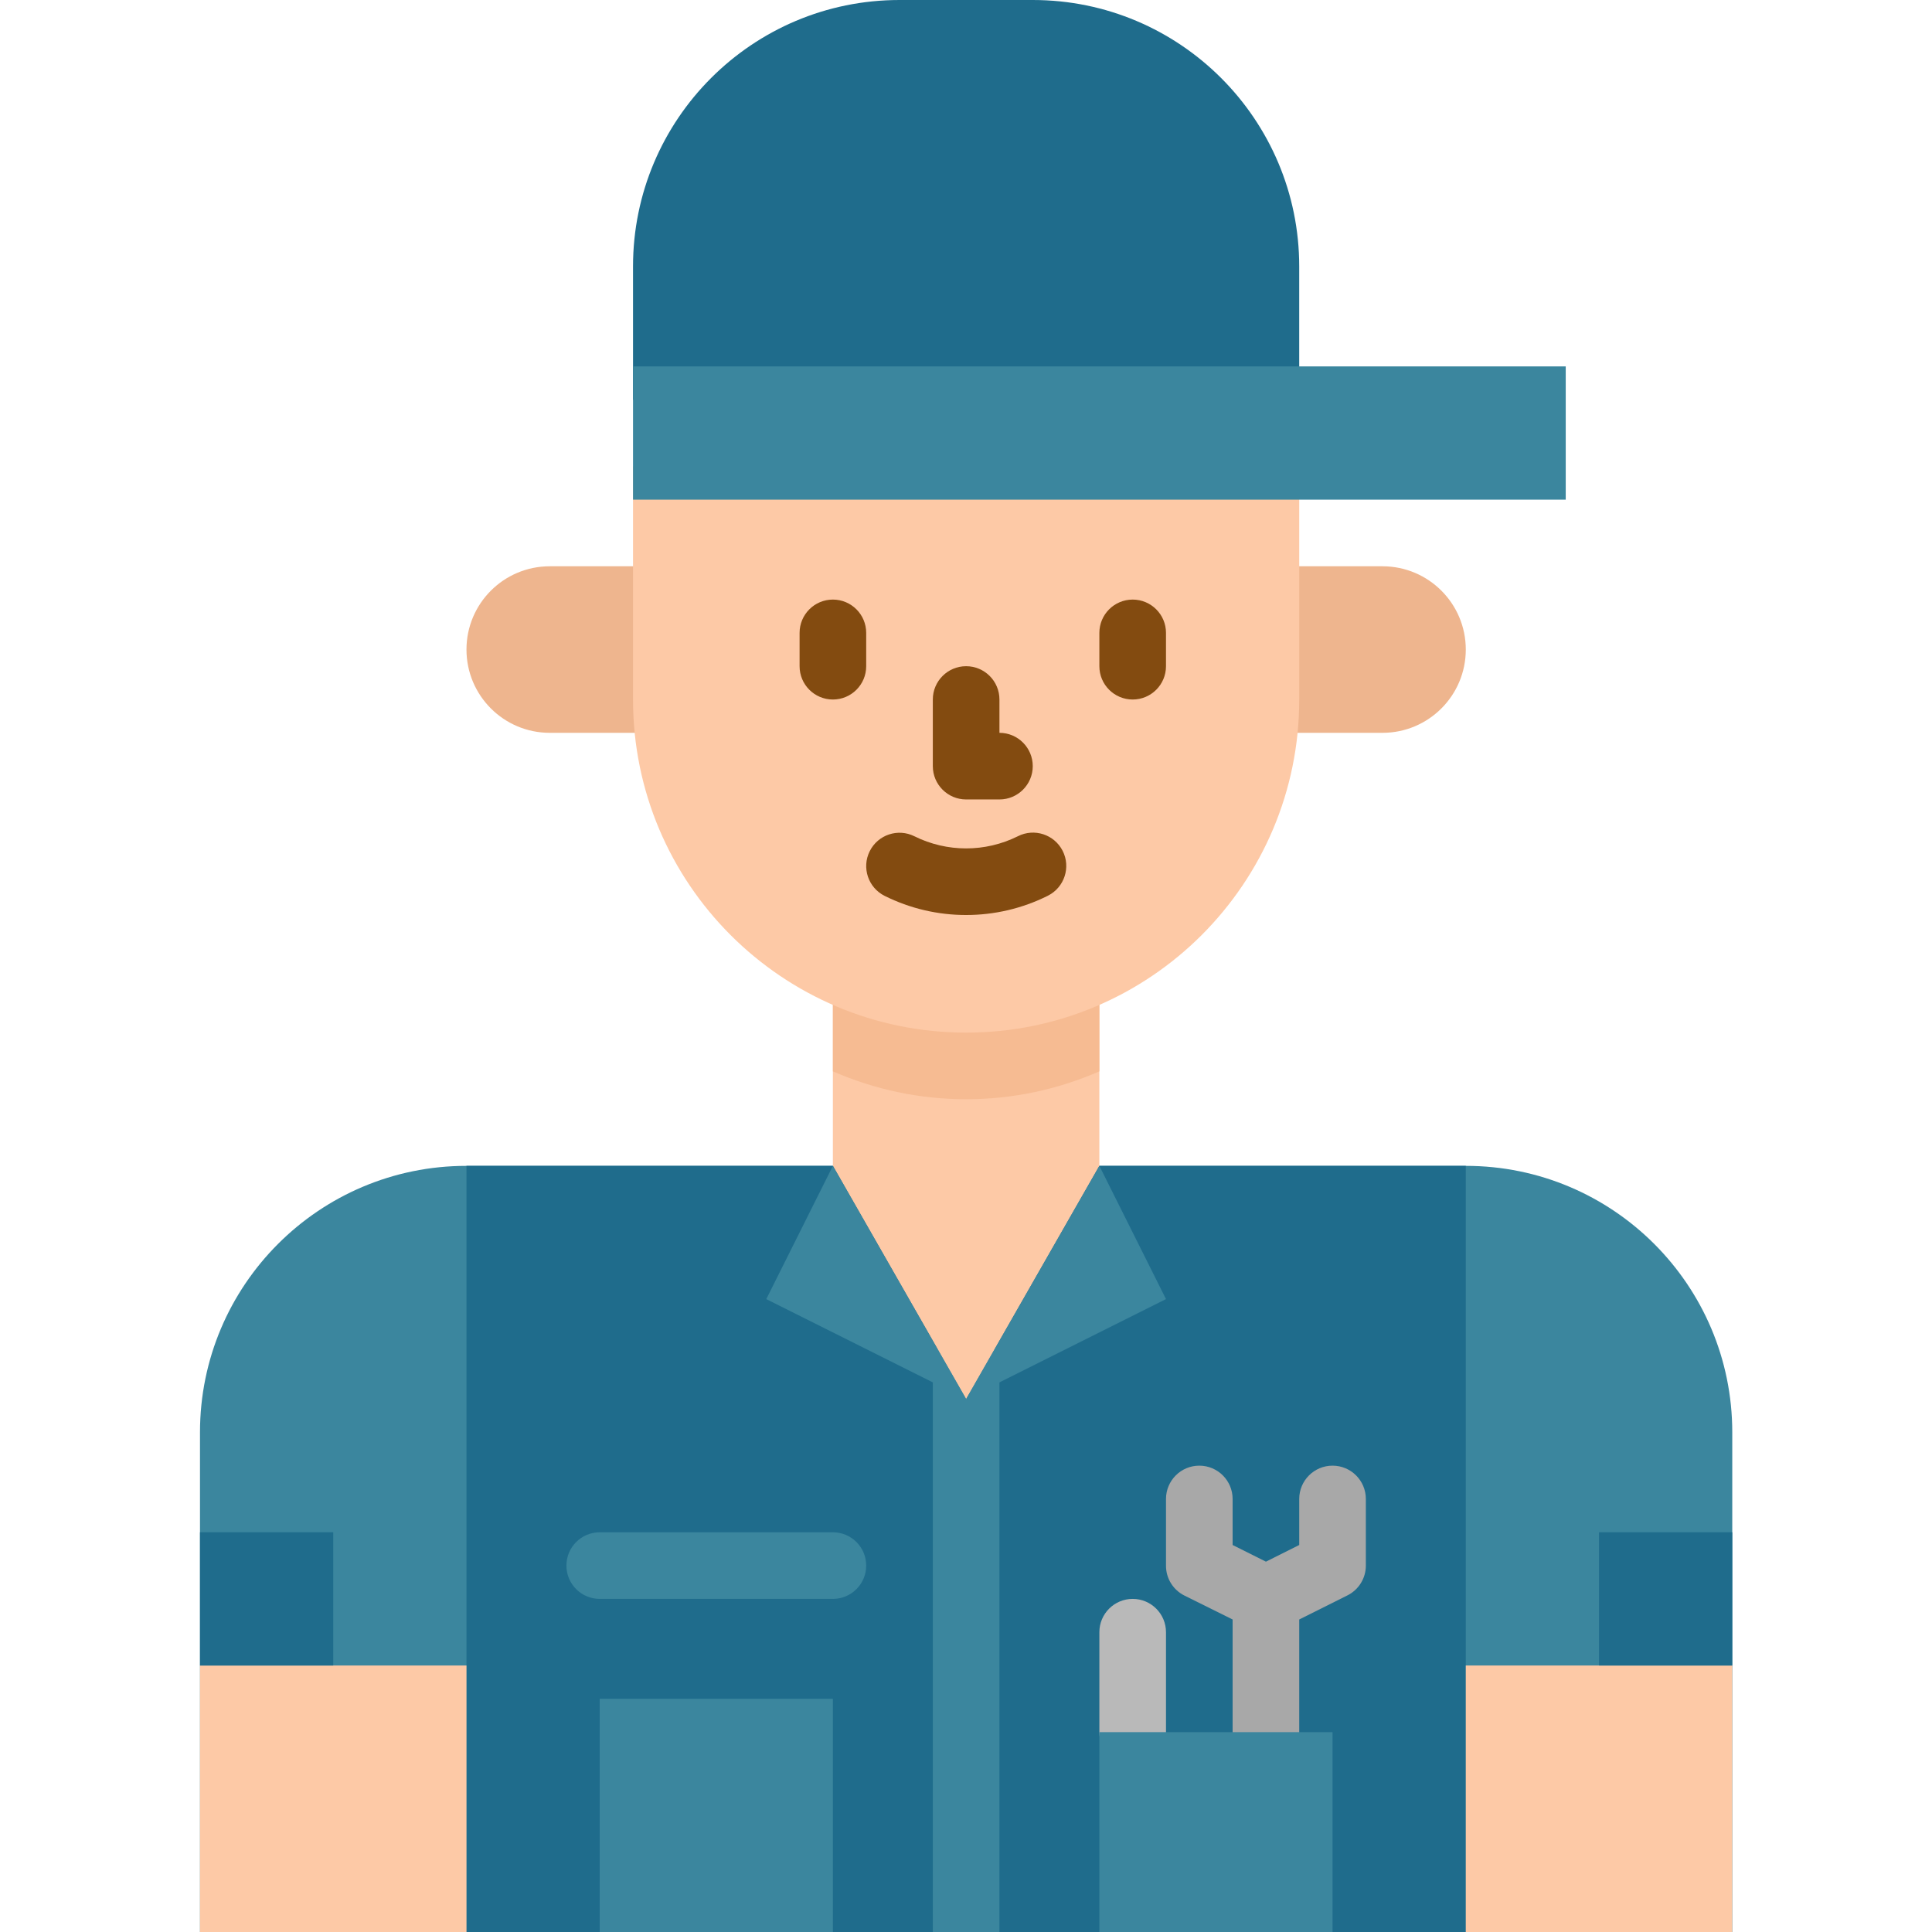 <svg height="512pt" viewBox="-53 0 512 512" width="512pt" xmlns="http://www.w3.org/2000/svg"><path d="m247.172 308.965h88.277c39.004 0 70.621 31.621 70.621 70.621v132.414h-406.07v-132.414c0-39.004 31.617-70.621 70.621-70.621zm0 0" fill="#3b869e"/><path d="m150.07 308.965h-79.449v203.035h264.828v-203.035zm0 0" fill="#1f6c8c"/><path d="m335.449 441.379h70.621v70.621h-70.621zm0 0" fill="#fdc9a6"/><path d="m0 441.379h70.621v70.621h-70.621zm0 0" fill="#fdc9a6"/><path d="m300.137 388.414c-4.875 0-8.828 3.953-8.828 8.828v12.199l-8.824 4.414-8.828-4.414v-12.199c0-4.875-3.953-8.828-8.828-8.828s-8.828 3.953-8.828 8.828v17.656c-.02 3.359 1.875 6.441 4.879 7.941l12.777 6.34v29.855c0 4.875 3.949 8.828 8.824 8.828 4.879 0 8.828-3.953 8.828-8.828v-29.855l12.773-6.383c2.996-1.496 4.887-4.555 4.883-7.898v-17.656c0-4.875-3.953-8.828-8.828-8.828zm0 0" fill="#a8a8a8"/><path d="m247.172 467.863c-4.875 0-8.828-3.953-8.828-8.828v-26.484c0-4.875 3.953-8.828 8.828-8.828s8.828 3.953 8.828 8.828v26.484c0 4.875-3.953 8.828-8.828 8.828zm0 0" fill="#b9b9b9"/><path d="m105.93 450.207h61.793v61.793h-61.793zm0 0" fill="#3b869e"/><path d="m167.723 423.723h-61.793c-4.875 0-8.824-3.949-8.824-8.824 0-4.879 3.949-8.828 8.824-8.828h61.793c4.879 0 8.828 3.949 8.828 8.828 0 4.875-3.949 8.824-8.828 8.824zm0 0" fill="#3b869e"/><path d="m0 406.07h35.309v35.309h-35.309zm0 0" fill="#1f6c8c"/><path d="m370.758 406.07h35.312v35.309h-35.312zm0 0" fill="#1f6c8c"/><path d="m211.863 512v-150.07c0-4.875-3.953-8.828-8.828-8.828s-8.828 3.953-8.828 8.828v150.07zm0 0" fill="#3b869e"/><path d="m167.723 264.828v44.137l35.312 61.793 35.309-61.793v-44.137zm0 0" fill="#fdc9a6"/><path d="m167.723 283.914c22.508 9.863 48.117 9.863 70.621 0v-19.086h-70.621zm0 0" fill="#f6bb92"/><path d="m167.723 308.965-17.652 35.312 52.965 26.48zm0 0" fill="#3b869e"/><path d="m238.344 308.965 17.656 35.312-52.965 26.48zm0 0" fill="#3b869e"/><path d="m92.691 194.207h30.895v-44.137h-30.895c-12.191 0-22.07 9.879-22.07 22.066s9.879 22.07 22.07 22.07zm0 0" fill="#eeb58e"/><path d="m313.379 194.207h-30.895v-44.137h30.895c12.188 0 22.07 9.879 22.07 22.066s-9.883 22.07-22.07 22.07zm0 0" fill="#eeb58e"/><path d="m291.312 123.586v61.793c0 48.754-39.523 88.277-88.277 88.277s-88.277-39.523-88.277-88.277v-61.793zm0 0" fill="#fdc9a6"/><g fill="#834b10"><path d="m167.723 185.379c-4.875 0-8.824-3.953-8.824-8.828v-8.828c0-4.875 3.949-8.828 8.824-8.828 4.879 0 8.828 3.953 8.828 8.828v8.828c0 4.875-3.949 8.828-8.828 8.828zm0 0"/><path d="m247.172 185.379c-4.875 0-8.828-3.953-8.828-8.828v-8.828c0-4.875 3.953-8.828 8.828-8.828s8.828 3.953 8.828 8.828v8.828c0 4.875-3.953 8.828-8.828 8.828zm0 0"/><path d="m211.863 211.863h-8.828c-4.875 0-8.828-3.953-8.828-8.828v-17.656c0-4.875 3.953-8.828 8.828-8.828s8.828 3.953 8.828 8.828v8.828c4.875 0 8.828 3.953 8.828 8.828s-3.953 8.828-8.828 8.828zm0 0"/><path d="m203.035 242.484c-7.492.012-14.887-1.723-21.594-5.066-4.363-2.176-6.137-7.48-3.957-11.844 2.176-4.363 7.477-6.133 11.84-3.957 8.633 4.293 18.781 4.293 27.41 0 4.344-2.215 9.66-.488 11.875 3.855 2.211 4.344.484 9.66-3.859 11.875-.039.02-.082.043-.121.062-6.707 3.344-14.102 5.082-21.594 5.074zm0 0"/></g><path d="m291.312 105.93h-176.555v-35.309c0-39.004 31.617-70.621 70.621-70.621h35.312c39 0 70.617 31.617 70.617 70.621v35.309zm0 0" fill="#1f6c8c"/><path d="m238.344 459.035h61.793v52.965h-61.793zm0 0" fill="#3b869e"/><path d="m114.758 97.102h247.176v35.312h-247.176zm0 0" fill="#3b869e"/></svg>